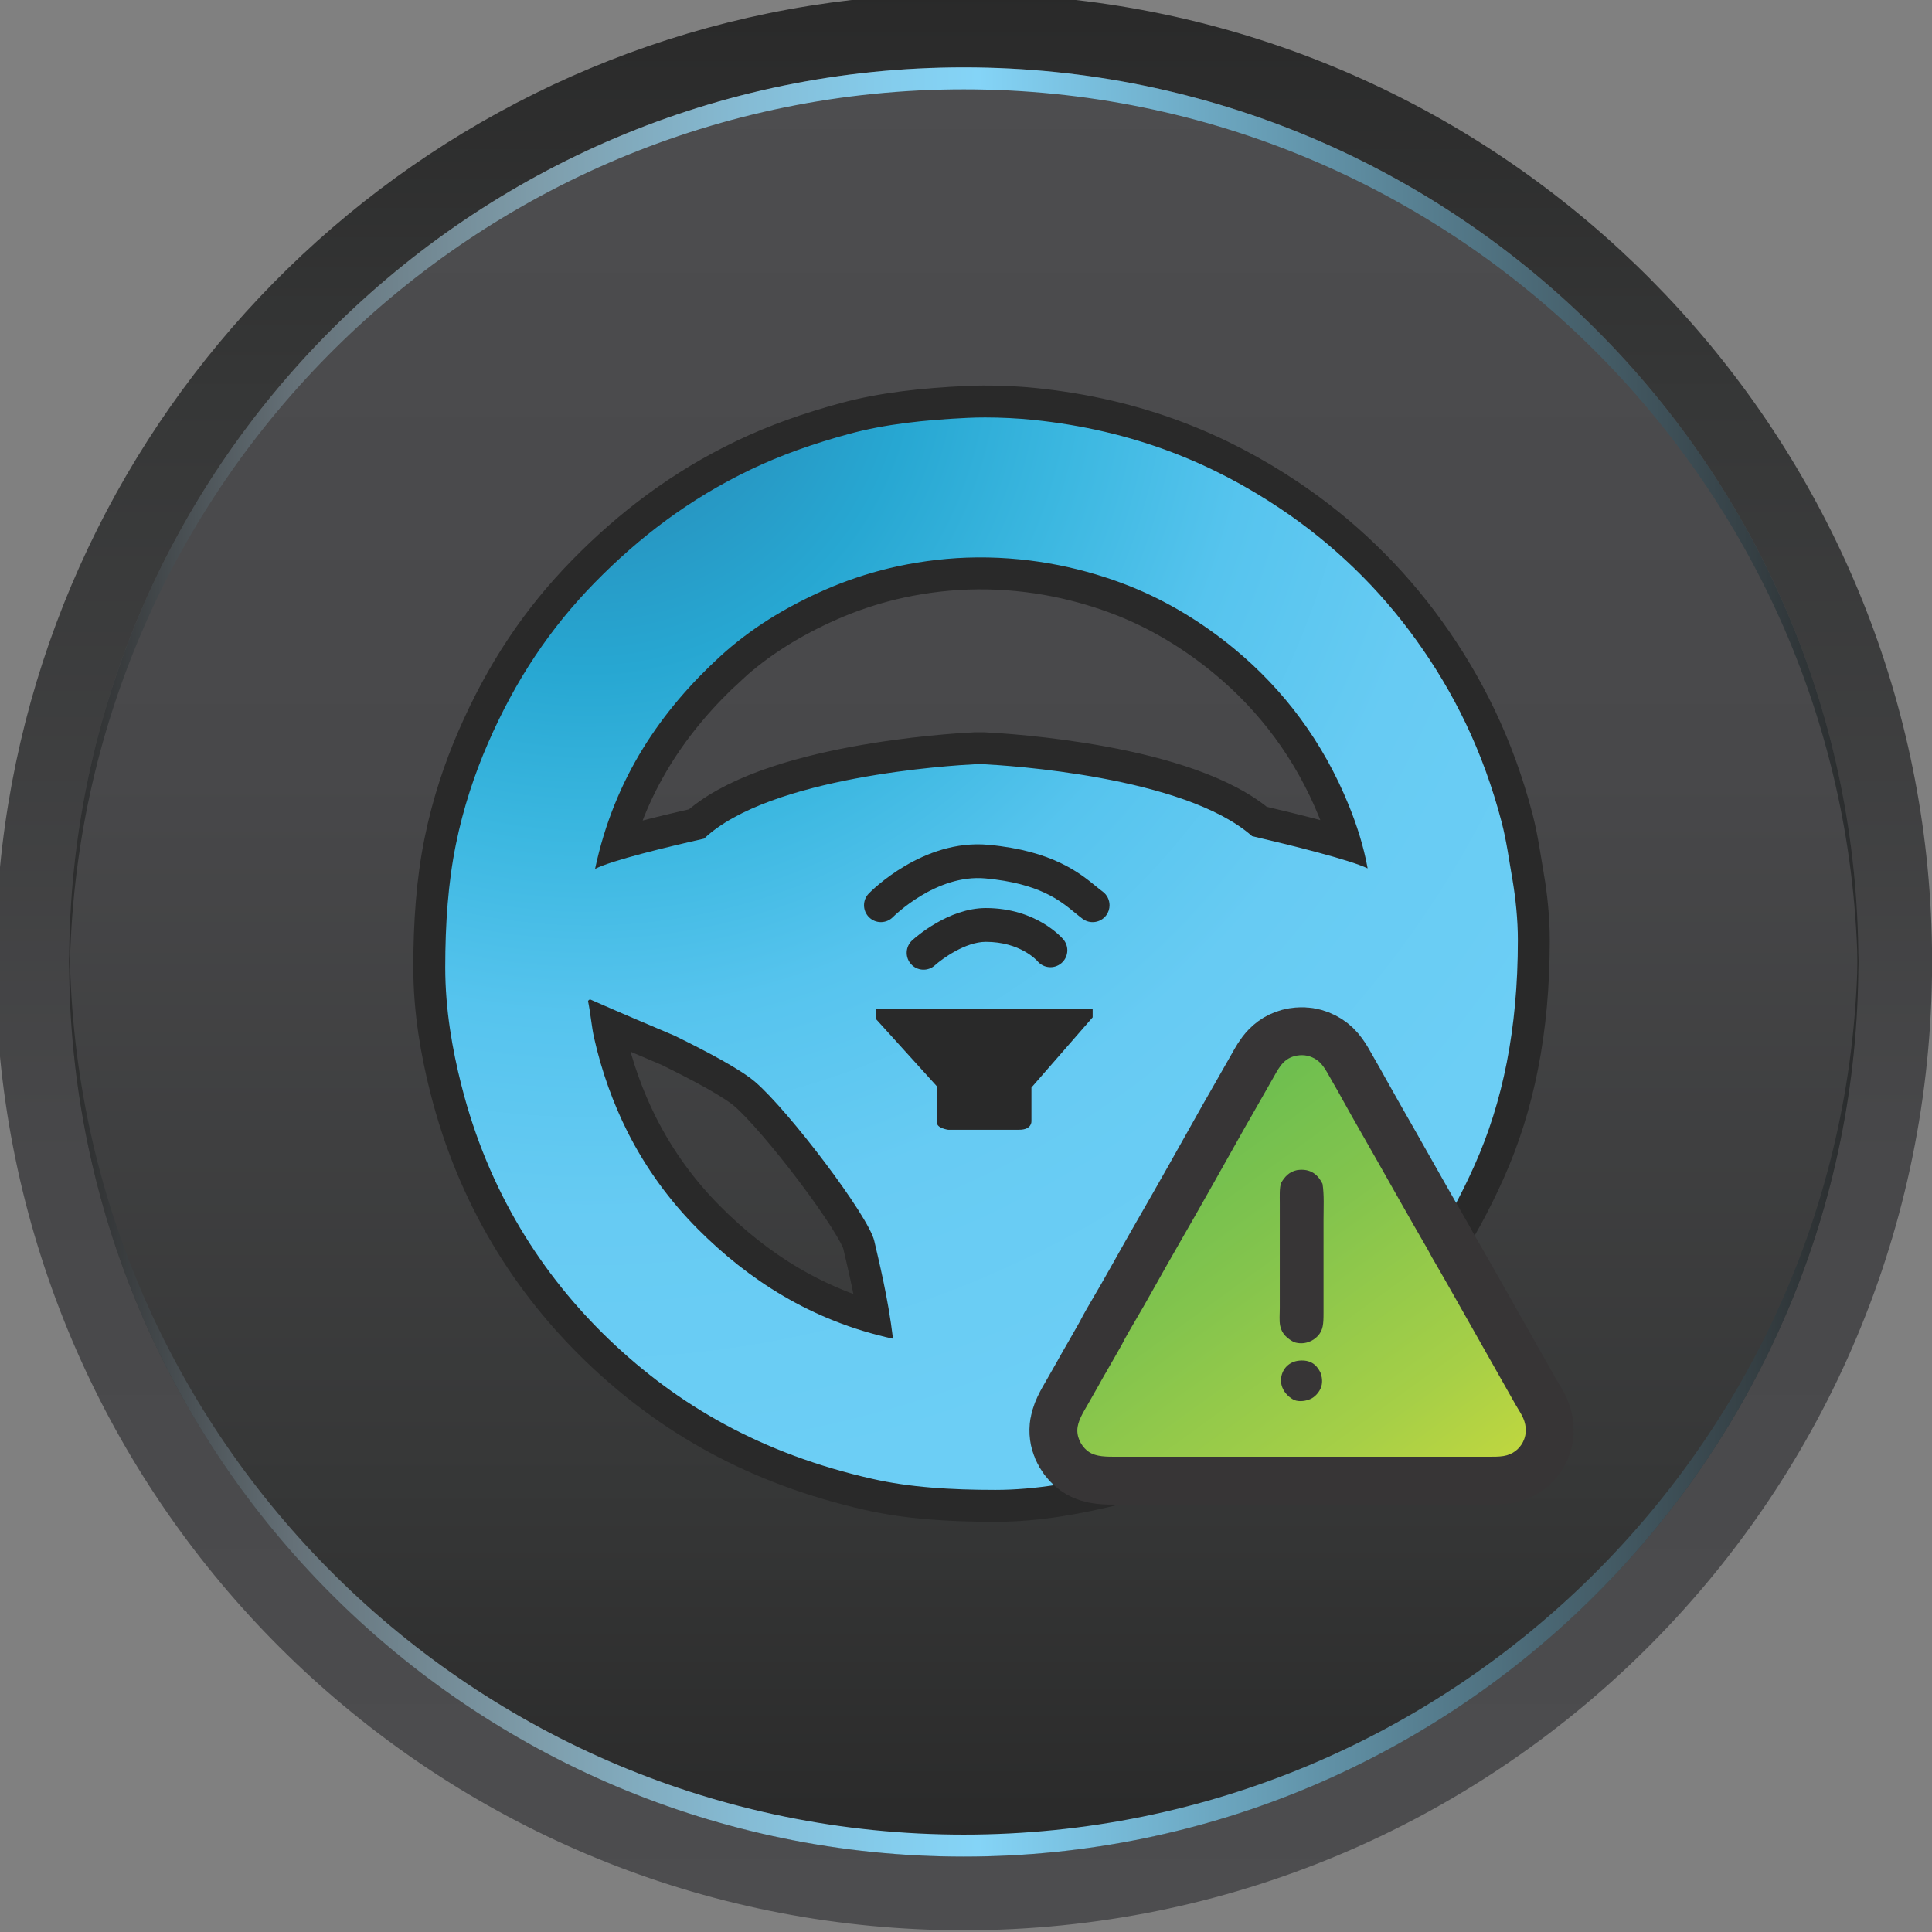 <?xml version="1.0" encoding="UTF-8" standalone="no"?>
<!-- Created with Inkscape (http://www.inkscape.org/) -->

<svg
   xmlns:dc="http://purl.org/dc/elements/1.1/"
   xmlns:cc="http://creativecommons.org/ns#"
   xmlns:rdf="http://www.w3.org/1999/02/22-rdf-syntax-ns#"
   xmlns:svg="http://www.w3.org/2000/svg"
   xmlns="http://www.w3.org/2000/svg"
   xmlns:sodipodi="http://sodipodi.sourceforge.net/DTD/sodipodi-0.dtd"
   xmlns:inkscape="http://www.inkscape.org/namespaces/inkscape"
   id="svg2"
   version="1.1"
   inkscape:version="0.48.2 r9819"
   width="151.25"
   height="151.25"
   xml:space="preserve"
   sodipodi:docname="horn-alert.ai"><rect width="100%" height="100%" fill="#808080" stroke="none"/><defs
     id="defs6"><linearGradient
       x1="0"
       y1="0"
       x2="1"
       y2="0"
       gradientUnits="userSpaceOnUse"
       gradientTransform="matrix(0,121.293,121.293,0,60.358,0.107)"
       spreadMethod="pad"
       id="linearGradient24"><stop
         style="stop-opacity:1;stop-color:#4d4d4f"
         offset="0"
         id="stop26" /><stop
         style="stop-opacity:1;stop-color:#48484a"
         offset="0.397"
         id="stop28" /><stop
         style="stop-opacity:1;stop-color:#363737"
         offset="0.789"
         id="stop30" /><stop
         style="stop-opacity:1;stop-color:#292929"
         offset="1"
         id="stop32" /></linearGradient><linearGradient
       x1="0"
       y1="0"
       x2="1"
       y2="0"
       gradientUnits="userSpaceOnUse"
       gradientTransform="matrix(0,112.053,112.053,0,60.358,4.729)"
       spreadMethod="pad"
       id="linearGradient48"><stop
         style="stop-opacity:1;stop-color:#292929"
         offset="0"
         id="stop50" /><stop
         style="stop-opacity:1;stop-color:#363737"
         offset="0.211"
         id="stop52" /><stop
         style="stop-opacity:1;stop-color:#48484a"
         offset="0.603"
         id="stop54" /><stop
         style="stop-opacity:1;stop-color:#4d4d4f"
         offset="1"
         id="stop56" /></linearGradient><linearGradient
       x1="0"
       y1="0"
       x2="1"
       y2="0"
       gradientUnits="userSpaceOnUse"
       gradientTransform="matrix(112.055,0,0,-112.055,4.332,88.425)"
       spreadMethod="pad"
       id="linearGradient72"><stop
         style="stop-opacity:1;stop-color:#292929"
         offset="0"
         id="stop74" /><stop
         style="stop-opacity:1;stop-color:#657178"
         offset="0.13"
         id="stop76" /><stop
         style="stop-opacity:1;stop-color:#7e9dab"
         offset="0.266"
         id="stop78" /><stop
         style="stop-opacity:1;stop-color:#85bbd4"
         offset="0.379"
         id="stop80" /><stop
         style="stop-opacity:1;stop-color:#84cded"
         offset="0.462"
         id="stop82" /><stop
         style="stop-opacity:1;stop-color:#84d4f7"
         offset="0.508"
         id="stop84" /><stop
         style="stop-opacity:1;stop-color:#292929"
         offset="1"
         id="stop86" /></linearGradient><linearGradient
       x1="0"
       y1="0"
       x2="1"
       y2="0"
       gradientUnits="userSpaceOnUse"
       gradientTransform="matrix(112.055,0,0,112.055,4.332,33.079)"
       spreadMethod="pad"
       id="linearGradient102"><stop
         style="stop-opacity:1;stop-color:#292929"
         offset="0"
         id="stop104" /><stop
         style="stop-opacity:1;stop-color:#657178"
         offset="0.13"
         id="stop106" /><stop
         style="stop-opacity:1;stop-color:#7e9dab"
         offset="0.266"
         id="stop108" /><stop
         style="stop-opacity:1;stop-color:#85bbd4"
         offset="0.379"
         id="stop110" /><stop
         style="stop-opacity:1;stop-color:#84cded"
         offset="0.462"
         id="stop112" /><stop
         style="stop-opacity:1;stop-color:#84d4f7"
         offset="0.508"
         id="stop114" /><stop
         style="stop-opacity:1;stop-color:#292929"
         offset="1"
         id="stop116" /></linearGradient><radialGradient
       fx="0"
       fy="0"
       cx="0"
       cy="0"
       r="1"
       gradientUnits="userSpaceOnUse"
       gradientTransform="matrix(72.242,0,0,-72.242,36.751,99.381)"
       spreadMethod="pad"
       id="radialGradient132"><stop
         style="stop-opacity:1;stop-color:#2a7ea9"
         offset="0"
         id="stop134" /><stop
         style="stop-opacity:1;stop-color:#2881ac"
         offset="0.016"
         id="stop136" /><stop
         style="stop-opacity:1;stop-color:#2795c1"
         offset="0.144"
         id="stop138" /><stop
         style="stop-opacity:1;stop-color:#27a7d2"
         offset="0.281"
         id="stop140" /><stop
         style="stop-opacity:1;stop-color:#3bb7e0"
         offset="0.425"
         id="stop142" /><stop
         style="stop-opacity:1;stop-color:#56c4ee"
         offset="0.581"
         id="stop144" /><stop
         style="stop-opacity:1;stop-color:#67cbf3"
         offset="0.758"
         id="stop146" /><stop
         style="stop-opacity:1;stop-color:#6ccef5"
         offset="1"
         id="stop148" /></radialGradient><clipPath
       clipPathUnits="userSpaceOnUse"
       id="clipPath156"><path
         d="M 0,121 121,121 121,0 0,0 0,121 z"
         id="path158" /></clipPath><radialGradient
       fx="0"
       fy="0"
       cx="0"
       cy="0"
       r="1"
       gradientUnits="userSpaceOnUse"
       gradientTransform="matrix(72.242,0,0,-72.242,36.751,99.381)"
       spreadMethod="pad"
       id="radialGradient176"><stop
         style="stop-opacity:1;stop-color:#2a7ea9"
         offset="0"
         id="stop178" /><stop
         style="stop-opacity:1;stop-color:#2881ac"
         offset="0.016"
         id="stop180" /><stop
         style="stop-opacity:1;stop-color:#2795c1"
         offset="0.144"
         id="stop182" /><stop
         style="stop-opacity:1;stop-color:#27a7d2"
         offset="0.281"
         id="stop184" /><stop
         style="stop-opacity:1;stop-color:#3bb7e0"
         offset="0.425"
         id="stop186" /><stop
         style="stop-opacity:1;stop-color:#56c4ee"
         offset="0.581"
         id="stop188" /><stop
         style="stop-opacity:1;stop-color:#67cbf3"
         offset="0.758"
         id="stop190" /><stop
         style="stop-opacity:1;stop-color:#6ccef5"
         offset="1"
         id="stop192" /></radialGradient><clipPath
       clipPathUnits="userSpaceOnUse"
       id="clipPath200"><path
         d="M 0,121 121,121 121,0 0,0 0,121 z"
         id="path202" /></clipPath><linearGradient
       x1="0"
       y1="0"
       x2="1"
       y2="0"
       gradientUnits="userSpaceOnUse"
       gradientTransform="matrix(21.757,-30.284,30.284,21.757,67.022,53.906)"
       spreadMethod="pad"
       id="linearGradient228"><stop
         style="stop-opacity:1;stop-color:#f48335"
         offset="0"
         id="stop230" /><stop
         style="stop-opacity:1;stop-color:#f58c35"
         offset="0.244"
         id="stop232" /><stop
         style="stop-opacity:1;stop-color:#f58c35"
         offset="0.244"
         id="stop234" /><stop
         style="stop-opacity:1;stop-color:#f9a533"
         offset="0.644"
         id="stop236" /><stop
         style="stop-opacity:1;stop-color:#fcbf30"
         offset="1"
         id="stop238" /></linearGradient><clipPath
       clipPathUnits="userSpaceOnUse"
       id="clipPath246"><path
         d="M 0,121 121,121 121,0 0,0 0,121 z"
         id="path248" /></clipPath><linearGradient
       x1="0"
       y1="0"
       x2="1"
       y2="0"
       gradientUnits="userSpaceOnUse"
       gradientTransform="matrix(21.757,-30.284,30.284,21.757,67.022,53.906)"
       spreadMethod="pad"
       id="linearGradient266"><stop
         style="stop-opacity:1;stop-color:#64b051"
         offset="0"
         id="stop268" /><stop
         style="stop-opacity:1;stop-color:#63bb51"
         offset="0.005"
         id="stop270" /><stop
         style="stop-opacity:1;stop-color:#6cbe50"
         offset="0.169"
         id="stop272" /><stop
         style="stop-opacity:1;stop-color:#83c44d"
         offset="0.44"
         id="stop274" /><stop
         style="stop-opacity:1;stop-color:#a6cf47"
         offset="0.781"
         id="stop276" /><stop
         style="stop-opacity:1;stop-color:#c4d83e"
         offset="1"
         id="stop278" /></linearGradient><clipPath
       clipPathUnits="userSpaceOnUse"
       id="clipPath286"><path
         d="M 0,121 121,121 121,0 0,0 0,121 z"
         id="path288" /></clipPath><clipPath
       clipPathUnits="userSpaceOnUse"
       id="clipPath302"><path
         d="m -40.898,158.104 191.376,0 0,-180.581 -191.376,0 0,180.581 z"
         id="path304" /></clipPath><clipPath
       clipPathUnits="userSpaceOnUse"
       id="clipPath306"><path
         d="m 5.015,58.912 c 0,-14.812 6.05,-28.06 15.472,-38.066 4.899,40.442 39.033,71.886 80.794,71.886 1.126,0 2.17,-0.229 3.282,-0.27 C 94.346,105.748 78.934,114.781 60.887,114.781 30.042,114.782 5.015,89.761 5.015,58.912"
         id="path308" /></clipPath><clipPath
       clipPathUnits="userSpaceOnUse"
       id="clipPath310"><path
         d="m -40.898,158.104 191.376,0 0,-180.581 -191.376,0 0,180.581 z"
         id="path312" /></clipPath><clipPath
       clipPathUnits="userSpaceOnUse"
       id="clipPath314"><path
         d="m -40.898,158.104 191.376,0 0,-180.581 -191.376,0 0,180.581 z"
         id="path316" /></clipPath><linearGradient
       x1="0"
       y1="0"
       x2="1"
       y2="0"
       gradientUnits="userSpaceOnUse"
       gradientTransform="matrix(38.521,-54.626,57.891,36.348,18.906,118.695)"
       spreadMethod="pad"
       id="linearGradient322"><stop
         style="stop-opacity:1;stop-color:#ffffff"
         offset="0"
         id="stop324" /><stop
         style="stop-opacity:1;stop-color:#292929"
         offset="1"
         id="stop326" /></linearGradient><mask
       maskUnits="userSpaceOnUse"
       x="0"
       y="0"
       width="1"
       height="1"
       id="mask328"><g
         id="g330"><g
           clip-path="url(#clipPath310)"
           id="g332"><path
             d="m -40.898,158.104 191.376,0 0,-180.581 -191.376,0 0,180.581 z"
             style="fill:#000000;fill-opacity:1;fill-rule:nonzero;stroke:none"
             id="path334" /><g
             id="g336"><g
               id="g338" /><g
               id="g340"><g
                 clip-path="url(#clipPath314)"
                 id="g342"><g
                   id="g344"><g
                     id="g346"><g
                       id="g348"><g
                         id="g350"><path
                           d="m 5.015,58.912 c 0,-14.812 6.05,-28.06 15.473,-38.066 l 0,0 c 4.897,40.441 39.032,71.886 80.794,71.886 l 0,0 c 1.125,0 2.169,-0.228 3.281,-0.27 l 0,0 c -10.217,13.285 -25.629,22.32 -43.676,22.32 l 0,0 c -30.844,0 -55.872,-25.02 -55.872,-55.87"
                           style="fill:url(#linearGradient322);stroke:none"
                           id="path352" /></g></g></g></g></g></g></g></g></g></mask><clipPath
       clipPathUnits="userSpaceOnUse"
       id="clipPath354"><path
         d="m -40.898,158.104 191.376,0 0,-180.581 -191.376,0 0,180.581 z"
         id="path356" /></clipPath><linearGradient
       x1="0"
       y1="0"
       x2="1"
       y2="0"
       gradientUnits="userSpaceOnUse"
       gradientTransform="matrix(38.521,-54.626,57.891,36.348,18.906,118.695)"
       spreadMethod="pad"
       id="linearGradient362"><stop
         style="stop-opacity:1;stop-color:#ffffff"
         offset="0"
         id="stop364" /><stop
         style="stop-opacity:1;stop-color:#ffffff"
         offset="1"
         id="stop366" /></linearGradient></defs><sodipodi:namedview
     pagecolor="#ffffff"
     bordercolor="#666666"
     borderopacity="1"
     objecttolerance="10"
     gridtolerance="10"
     guidetolerance="10"
     inkscape:pageopacity="0"
     inkscape:pageshadow="2"
     inkscape:window-width="640"
     inkscape:window-height="480"
     id="namedview4"
     showgrid="false"
     inkscape:zoom="1.5603306"
     inkscape:cx="75.625"
     inkscape:cy="75.625"
     inkscape:window-x="0"
     inkscape:window-y="0"
     inkscape:window-maximized="0"
     inkscape:current-layer="g10" /><g
     id="g10"
     inkscape:groupmode="layer"
     inkscape:label="horn-alert"
     transform="matrix(1.25,0,0,-1.25,0,151.25)"><g
       id="g12"><g
         id="g14"><g
           id="g20"><g
             id="g22"><path
               d="M 53.339,121 C 25.096,117.743 2.759,95.083 0,66.694 l 0,0 0,-11.876 C 2.984,24.106 28.873,0.108 60.361,0.108 l 0,0 c 33.204,0 60.17,26.675 60.639,59.771 l 0,0 0,1.755 C 120.565,92.354 97.287,117.551 67.384,121 l 0,0 -14.045,0 z"
               style="fill:url(#linearGradient24);stroke:none"
               id="path34" /></g></g></g></g><g
       id="g36"><g
         id="g38"><g
           id="g44"><g
             id="g46"><path
               d="m 4.332,60.756 c 0,-30.89 25.135,-56.027 56.029,-56.027 l 0,0 c 30.898,0 56.026,25.137 56.026,56.027 l 0,0 c 0,30.894 -25.129,56.025 -56.026,56.025 l 0,0 C 29.467,116.781 4.332,91.652 4.332,60.756"
               style="fill:url(#linearGradient48);stroke:none"
               id="path58" /></g></g></g></g><g
       id="g60"><g
         id="g62"><g
           id="g68"><g
             id="g70"><path
               d="m 4.332,60.755 c 0,-0.234 0.031,-0.451 0.038,-0.686 l 0,0 c 0.372,30.57 25.332,55.335 55.991,55.335 l 0,0 c 30.662,0 55.616,-24.765 55.988,-55.335 l 0,0 c 0.008,0.235 0.038,0.452 0.038,0.686 l 0,0 c 0,30.897 -25.129,56.026 -56.026,56.026 l 0,0 C 29.467,116.781 4.332,91.65 4.332,60.755"
               style="fill:url(#linearGradient72);stroke:none"
               id="path88" /></g></g></g></g><g
       id="g90"><g
         id="g92"><g
           id="g98"><g
             id="g100"><path
               d="M 60.361,6.099 C 29.702,6.099 4.742,30.861 4.37,61.436 l 0,0 C 4.363,61.202 4.332,60.982 4.332,60.747 l 0,0 C 4.332,29.849 29.467,4.722 60.361,4.722 l 0,0 c 30.897,0 56.026,25.127 56.026,56.025 l 0,0 c 0,0.235 -0.03,0.455 -0.038,0.689 l 0,0 C 115.977,30.861 91.023,6.099 60.361,6.099"
               style="fill:url(#linearGradient102);stroke:none"
               id="path118" /></g></g></g></g><g
       id="g120"><g
         id="g122"><g
           id="g128"><g
             id="g130"><path
               d="M 60.61,94.829 C 57.881,94.7 55.42,94.433 53.175,93.823 l 0,0 c -2.233,-0.608 -4.263,-1.32 -6.172,-2.237 l 0,0 C 43.196,89.763 40.055,87.372 37.27,84.533 l 0,0 C 34.447,81.652 32.286,78.415 30.563,74.454 l 0,0 c -0.835,-1.919 -1.55,-4.052 -2.016,-6.361 l 0,0 C 28.069,65.738 27.885,63.146 27.885,60.41 l 0,0 c 0,-2.619 0.442,-5.133 1.01,-7.371 l 0,0 c 1.683,-6.648 5.045,-11.898 9.257,-15.937 l 0,0 c 4.34,-4.151 9.567,-7.155 16.474,-8.72 l 0,0 c 2.339,-0.532 4.918,-0.693 7.713,-0.693 l 0,0 c 2.552,0 5.051,0.474 7.341,1.04 l 0,0 c 6.683,1.652 11.929,5.035 15.968,9.226 l 0,0 c 2.778,2.887 4.963,6.174 6.708,10.078 l 0,0 c 1.757,3.935 2.707,8.505 2.707,14.078 l 0,0 c 0,1.291 -0.137,2.609 -0.344,3.841 l 0,0 -0.002,0 c -0.209,1.218 -0.371,2.401 -0.662,3.528 l 0,0 c -1.176,4.513 -3.035,8.206 -5.354,11.431 l 0,0 c -2.333,3.249 -5.209,6.026 -8.535,8.25 l 0,0 c -4.18,2.793 -9.125,4.887 -15.465,5.543 l 0,0 c -0.931,0.097 -2.015,0.15 -2.999,0.15 l 0,0 c -0.384,0 -0.753,-0.008 -1.092,-0.025 M 45.08,79.87 c 1.888,1.735 4.108,3.106 6.584,4.19 l 0,0 c 1.259,0.55 2.611,1.013 4.033,1.355 l 0,0 c 1.468,0.351 3.157,0.6 4.848,0.66 l 0,0 c 3.621,0.124 6.906,-0.554 9.668,-1.576 l 0,0 c 2.737,-1.011 5.127,-2.507 7.119,-4.157 l 0,0 c 3.064,-2.537 5.531,-5.798 7.148,-9.793 l 0,0 c 0.493,-1.218 0.922,-2.536 1.174,-3.935 l 0,0 c -1.137,0.545 -4.779,1.444 -7.238,2.02 l 0,0 c -4.246,3.76 -15.412,4.433 -16.813,4.502 l 0,0 -0.562,-0.002 C 59.664,73.067 48.201,72.377 44.096,68.477 l 0,0 c -2.327,-0.526 -5.807,-1.366 -6.827,-1.896 l 0,0 c 1.21,5.711 4.159,9.933 7.811,13.289 M 68.226,43.277 c 0.357,1.576 5.372,8.166 7.448,9.955 l 0,0 c 0.983,0.848 3.314,2.063 5.638,3.184 l 0,0 c 0.689,0.293 1.376,0.591 2.065,0.879 l 0,0 c 0.869,0.359 1.748,0.726 2.615,1.102 l 0,0 c 0.026,0.008 0.029,-0.012 0.032,-0.031 l 0,0 c 0.023,-0.78 -0.127,-1.552 -0.285,-2.268 l 0,0 C 84.322,49.635 80.849,44.994 76.418,41.513 l 0,0 C 75.672,40.929 74.869,40.42 74.056,39.911 l 0,0 c -0.277,-0.175 -0.587,-0.276 -0.882,-0.443 l 0,0 c -1.817,-1.019 -3.873,-1.837 -6.119,-2.329 l 0,0 c 0.306,2.618 0.908,4.988 1.171,6.138 m -24.499,0.725 c -1.76,1.762 -3.265,3.801 -4.442,6.142 l 0,0 C 38.419,51.872 37.684,53.873 37.208,56 l 0,0 c -0.162,0.731 -0.217,1.517 -0.38,2.301 l 0,0 c 0.019,0.045 0.051,0.077 0.095,0.095 l 0,0 0.063,0 c 1.772,-0.783 3.523,-1.525 5.27,-2.264 l 0,0 c 2.12,-1.039 4.15,-2.125 5.05,-2.9 l 0,0 c 2.078,-1.789 7.094,-8.381 7.451,-9.956 l 0,0 c 0.261,-1.147 0.86,-3.511 1.171,-6.12 l 0,0 c -5.163,1.125 -9.092,3.736 -12.201,6.846"
               style="fill:url(#radialGradient132);stroke:none"
               id="path150" /></g></g></g></g><g
       id="g152"><g
         id="g154"
         clip-path="url(#clipPath156)"><g
           id="g160"
           transform="translate(85.739,56.098)"><path
             d="m 0,0 c -1.417,-6.463 -4.891,-11.104 -9.321,-14.584 -0.746,-0.584 -1.549,-1.094 -2.363,-1.604 -0.276,-0.173 -0.587,-0.275 -0.881,-0.442 -1.817,-1.018 -3.873,-1.837 -6.12,-2.328 0.307,2.617 0.909,4.987 1.172,6.137 0.357,1.577 5.371,8.167 7.448,9.956 0.982,0.847 3.314,2.062 5.638,3.183 0.689,0.293 1.375,0.591 2.065,0.879 0.869,0.36 1.748,0.727 2.615,1.103 C 0.278,2.307 0.282,2.287 0.284,2.269 0.308,1.488 0.157,0.717 0,0 z m -42.012,-12.096 c -1.76,1.762 -3.265,3.802 -4.442,6.143 -0.866,1.726 -1.602,3.728 -2.077,5.855 -0.162,0.731 -0.217,1.518 -0.38,2.301 0.018,0.045 0.051,0.077 0.095,0.096 l 0.063,0 c 1.772,-0.783 3.523,-1.526 5.27,-2.265 2.12,-1.039 4.15,-2.125 5.049,-2.899 2.079,-1.789 7.094,-8.382 7.452,-9.957 0.26,-1.147 0.86,-3.511 1.17,-6.12 -5.162,1.125 -9.091,3.737 -12.2,6.846 z m 1.353,35.869 c 1.888,1.734 4.108,3.106 6.583,4.189 1.259,0.551 2.612,1.014 4.033,1.354 1.469,0.352 3.157,0.601 4.849,0.661 3.621,0.125 6.905,-0.554 9.668,-1.575 2.737,-1.012 5.127,-2.508 7.119,-4.158 3.064,-2.536 5.531,-5.797 7.148,-9.792 0.492,-1.218 0.922,-2.536 1.174,-3.935 -1.137,0.544 -4.779,1.443 -7.238,2.02 -4.246,3.759 -15.412,4.433 -16.813,4.502 l -0.562,-0.002 c -1.377,-0.067 -12.84,-0.757 -16.946,-4.659 -2.326,-0.525 -5.806,-1.365 -6.826,-1.894 1.209,5.711 4.159,9.933 7.811,13.289 z M 8.978,9.854 C 8.769,11.072 8.606,12.255 8.315,13.382 7.14,17.895 5.28,21.588 2.962,24.813 c -2.334,3.249 -5.209,6.026 -8.535,8.251 -4.18,2.792 -9.125,4.886 -15.465,5.543 -1.295,0.134 -2.884,0.183 -4.092,0.125 -2.728,-0.13 -5.189,-0.397 -7.435,-1.007 -2.232,-0.608 -4.262,-1.32 -6.172,-2.237 -3.806,-1.822 -6.947,-4.214 -9.733,-7.053 -2.822,-2.881 -4.984,-6.118 -6.706,-10.079 -0.836,-1.919 -1.55,-4.052 -2.016,-6.36 -0.478,-2.356 -0.662,-4.948 -0.662,-7.684 0,-2.619 0.441,-5.132 1.009,-7.371 1.684,-6.648 5.046,-11.898 9.258,-15.937 4.339,-4.15 9.567,-7.154 16.474,-8.72 2.339,-0.531 4.918,-0.692 7.714,-0.692 2.55,0 5.05,0.473 7.339,1.039 6.684,1.652 11.93,5.035 15.969,9.226 2.778,2.887 4.963,6.174 6.708,10.079 1.757,3.934 2.706,8.504 2.706,14.077 0,1.291 -0.136,2.61 -0.344,3.841 l -10e-4,0 z"
             style="fill:none;stroke:#292929;stroke-opacity:1;stroke-width:4;stroke-linecap:butt;stroke-linejoin:miter;stroke-miterlimit:10;stroke-dasharray:none"
             id="path162" /></g></g></g><g
       id="g164"><g
         id="g166"><g
           id="g172"><g
             id="g174"><path
               d="M 60.61,94.829 C 57.881,94.7 55.42,94.433 53.175,93.823 l 0,0 c -2.233,-0.608 -4.263,-1.32 -6.172,-2.237 l 0,0 C 43.196,89.763 40.055,87.372 37.27,84.533 l 0,0 C 34.447,81.652 32.286,78.415 30.563,74.454 l 0,0 c -0.835,-1.919 -1.55,-4.052 -2.016,-6.361 l 0,0 C 28.069,65.738 27.885,63.146 27.885,60.41 l 0,0 c 0,-2.619 0.442,-5.133 1.01,-7.371 l 0,0 c 1.683,-6.648 5.045,-11.898 9.257,-15.937 l 0,0 c 4.34,-4.151 9.567,-7.155 16.474,-8.72 l 0,0 c 2.339,-0.532 4.918,-0.693 7.713,-0.693 l 0,0 c 2.552,0 5.051,0.474 7.341,1.04 l 0,0 c 6.683,1.652 11.929,5.035 15.968,9.226 l 0,0 c 2.778,2.887 4.963,6.174 6.708,10.078 l 0,0 c 1.757,3.935 2.707,8.505 2.707,14.078 l 0,0 c 0,1.291 -0.137,2.609 -0.344,3.841 l 0,0 -0.002,0 c -0.209,1.218 -0.371,2.401 -0.662,3.528 l 0,0 c -1.176,4.513 -3.035,8.206 -5.354,11.431 l 0,0 c -2.333,3.249 -5.209,6.026 -8.535,8.25 l 0,0 c -4.18,2.793 -9.125,4.887 -15.465,5.543 l 0,0 c -0.931,0.097 -2.015,0.15 -2.999,0.15 l 0,0 c -0.384,0 -0.753,-0.008 -1.092,-0.025 M 45.08,79.87 c 1.888,1.735 4.108,3.106 6.584,4.19 l 0,0 c 1.259,0.55 2.611,1.013 4.033,1.355 l 0,0 c 1.468,0.351 3.157,0.6 4.848,0.66 l 0,0 c 3.621,0.124 6.906,-0.554 9.668,-1.576 l 0,0 c 2.737,-1.011 5.127,-2.507 7.119,-4.157 l 0,0 c 3.064,-2.537 5.531,-5.798 7.148,-9.793 l 0,0 c 0.493,-1.218 0.922,-2.536 1.174,-3.935 l 0,0 c -1.137,0.545 -4.779,1.444 -7.238,2.02 l 0,0 c -4.246,3.76 -15.412,4.433 -16.813,4.502 l 0,0 -0.562,-0.002 C 59.664,73.067 48.201,72.377 44.096,68.477 l 0,0 c -2.327,-0.526 -5.807,-1.366 -6.827,-1.896 l 0,0 c 1.21,5.711 4.159,9.933 7.811,13.289 M 43.727,44.002 c -1.76,1.762 -3.265,3.801 -4.442,6.142 l 0,0 C 38.419,51.872 37.684,53.873 37.208,56 l 0,0 c -0.162,0.731 -0.217,1.517 -0.38,2.301 l 0,0 c 0.019,0.045 0.051,0.077 0.095,0.095 l 0,0 0.063,0 c 1.772,-0.783 3.523,-1.525 5.27,-2.264 l 0,0 c 2.12,-1.039 4.15,-2.125 5.05,-2.9 l 0,0 c 2.078,-1.789 7.094,-8.381 7.451,-9.956 l 0,0 c 0.261,-1.147 0.86,-3.511 1.171,-6.12 l 0,0 c -5.163,1.125 -9.092,3.736 -12.201,6.846"
               style="fill:url(#radialGradient176);stroke:none"
               id="path194" /></g></g></g></g><g
       id="g196"><g
         id="g198"
         clip-path="url(#clipPath200)"><g
           id="g204"
           transform="translate(63.836,50.244)"><path
             d="m 0,0 -4.457,0 c 0,0 -0.693,0.098 -0.693,0.428 l 0,2.283 -3.803,4.199 0,0.493 0,0.167 13.549,0 0,-0.529 -3.834,-4.396 0,-2.116 C 0.762,0.527 0.794,0 0,0"
             style="fill:#292929;fill-opacity:1;fill-rule:nonzero;stroke:none"
             id="path206" /></g><g
           id="g208"
           transform="translate(66.846,61.483)"><path
             d="m 0,0 c 0,-0.305 -0.131,-0.604 -0.381,-0.813 -0.451,-0.375 -1.117,-0.313 -1.491,0.136 -0.036,0.041 -1.081,1.209 -3.235,1.207 -1.281,-0.002 -2.734,-1.061 -3.188,-1.47 -0.432,-0.393 -1.101,-0.36 -1.491,0.072 -0.392,0.431 -0.36,1.099 0.069,1.492 0.228,0.207 2.281,2.018 4.608,2.022 3.185,10e-4 4.796,-1.889 4.865,-1.97 C -0.082,0.479 0,0.239 0,0"
             style="fill:#292929;fill-opacity:1;fill-rule:nonzero;stroke:none"
             id="path210" /></g><g
           id="g212"
           transform="translate(69.49,64.304)"><path
             d="m 0,0 c 0,-0.22 -0.066,-0.438 -0.207,-0.629 -0.349,-0.469 -1.012,-0.567 -1.481,-0.221 -0.152,0.114 -0.313,0.245 -0.488,0.388 -0.942,0.773 -2.234,1.831 -5.595,2.144 -3.098,0.286 -5.766,-2.394 -5.793,-2.42 -0.409,-0.416 -1.077,-0.426 -1.495,-0.017 -0.416,0.407 -0.425,1.075 -0.019,1.491 0.138,0.143 3.387,3.434 7.504,3.049 4.006,-0.371 5.717,-1.773 6.74,-2.611 0.146,-0.117 0.278,-0.23 0.41,-0.323 C -0.148,0.645 0,0.326 0,0"
             style="fill:#292929;fill-opacity:1;fill-rule:nonzero;stroke:none"
             id="path214" /></g></g></g><g
       id="g216"><g
         id="g218"><g
           id="g224"><g
             id="g226"><path
               d="m 81.397,54.91 c -0.936,-0.078 -1.26,-0.711 -1.607,-1.328 l 0,0 c -0.462,-0.819 -0.972,-1.699 -1.415,-2.483 l 0,0 C 78.234,50.847 78.096,50.62 77.969,50.391 l 0,0 c -1.407,-2.5 -2.787,-4.975 -4.221,-7.454 l 0,0 c -0.932,-1.609 -1.912,-3.425 -2.869,-5.033 l 0,0 c -0.161,-0.267 -0.311,-0.546 -0.451,-0.793 l 0,0 c -0.071,-0.127 -0.119,-0.24 -0.189,-0.363 l 0,0 c -0.366,-0.636 -0.756,-1.336 -1.117,-1.951 l 0,0 c -0.108,-0.182 -0.2,-0.36 -0.298,-0.533 l 0,0 C 68.58,33.842 68.35,33.436 68.116,33.019 l 0,0 c -0.267,-0.468 -0.634,-1.032 -0.643,-1.584 l 0,0 c -0.012,-0.607 0.363,-1.13 0.728,-1.371 l 0,0 c 0.461,-0.306 1.08,-0.299 1.799,-0.299 l 0,0 23.153,0 c 0.387,0 0.718,-0.003 1.007,0.044 l 0,0 c 0.574,0.092 0.996,0.433 1.221,0.877 l 0,0 c 0.125,0.243 0.199,0.54 0.175,0.875 l 0,0 c -0.054,0.627 -0.379,1.005 -0.645,1.48 l 0,0 c -1.003,1.782 -1.987,3.517 -3.04,5.376 l 0,0 c -0.668,1.177 -1.474,2.616 -2.186,3.833 l 0,0 c -0.105,0.183 -0.183,0.353 -0.279,0.515 l 0,0 c -1.112,1.913 -2.255,3.954 -3.342,5.87 l 0,0 c -0.634,1.119 -1.295,2.259 -1.906,3.363 l 0,0 c -0.224,0.406 -0.435,0.789 -0.664,1.178 l 0,0 c -0.271,0.463 -0.516,0.976 -0.833,1.285 l 0,0 c -0.257,0.246 -0.657,0.455 -1.126,0.455 l 0,0 c -0.046,0 -0.092,-0.002 -0.138,-0.006"
               style="fill:url(#linearGradient228);stroke:none"
               id="path240" /></g></g></g></g><g
       id="g242"><g
         id="g244"
         clip-path="url(#clipPath246)"><g
           id="g250"
           transform="translate(95.381,30.686)"><path
             d="m 0,0 c -0.225,-0.443 -0.646,-0.785 -1.221,-0.877 -0.289,-0.047 -0.62,-0.044 -1.008,-0.044 l -23.152,0 c -0.719,0 -1.338,-0.007 -1.799,0.3 -0.365,0.24 -0.74,0.764 -0.728,1.371 0.01,0.552 0.377,1.115 0.642,1.584 0.235,0.416 0.465,0.822 0.709,1.244 0.098,0.173 0.19,0.352 0.298,0.533 0.361,0.616 0.751,1.315 1.116,1.952 0.071,0.123 0.119,0.235 0.19,0.363 0.14,0.247 0.291,0.525 0.451,0.793 0.957,1.607 1.938,3.424 2.869,5.033 1.434,2.478 2.815,4.953 4.221,7.453 0.127,0.23 0.266,0.457 0.406,0.709 0.443,0.783 0.953,1.664 1.414,2.482 0.348,0.618 0.672,1.25 1.608,1.329 0.529,0.046 0.982,-0.18 1.263,-0.45 0.319,-0.308 0.563,-0.822 0.834,-1.285 0.23,-0.388 0.44,-0.771 0.664,-1.177 0.612,-1.104 1.272,-2.245 1.907,-3.364 1.086,-1.916 2.229,-3.957 3.341,-5.869 0.096,-0.162 0.174,-0.332 0.279,-0.516 C -4.984,10.348 -4.178,8.908 -3.51,7.731 -2.457,5.872 -1.473,4.138 -0.47,2.355 -0.204,1.881 0.121,1.502 0.175,0.876 0.199,0.541 0.125,0.244 0,0 z"
             style="fill:none;stroke:#373536;stroke-opacity:1;stroke-width:6;stroke-linecap:butt;stroke-linejoin:miter;stroke-miterlimit:10;stroke-dasharray:none"
             id="path252" /></g></g></g><g
       id="g254"><g
         id="g256"><g
           id="g262"><g
             id="g264"><path
               d="m 81.397,54.91 c -0.936,-0.078 -1.26,-0.711 -1.607,-1.328 l 0,0 c -0.462,-0.819 -0.972,-1.699 -1.415,-2.483 l 0,0 C 78.234,50.847 78.096,50.62 77.969,50.391 l 0,0 c -1.407,-2.5 -2.787,-4.975 -4.221,-7.454 l 0,0 c -0.932,-1.609 -1.912,-3.425 -2.869,-5.033 l 0,0 c -0.161,-0.267 -0.311,-0.546 -0.451,-0.793 l 0,0 c -0.071,-0.127 -0.119,-0.24 -0.189,-0.363 l 0,0 c -0.366,-0.636 -0.756,-1.336 -1.117,-1.951 l 0,0 c -0.108,-0.182 -0.2,-0.36 -0.298,-0.533 l 0,0 C 68.58,33.842 68.35,33.436 68.116,33.019 l 0,0 c -0.267,-0.468 -0.634,-1.032 -0.643,-1.584 l 0,0 c -0.012,-0.607 0.363,-1.13 0.728,-1.371 l 0,0 c 0.461,-0.306 1.08,-0.299 1.799,-0.299 l 0,0 23.153,0 c 0.387,0 0.718,-0.003 1.007,0.044 l 0,0 c 0.574,0.092 0.996,0.433 1.221,0.877 l 0,0 c 0.125,0.243 0.199,0.54 0.175,0.875 l 0,0 c -0.054,0.627 -0.379,1.005 -0.645,1.48 l 0,0 c -1.003,1.782 -1.987,3.517 -3.04,5.376 l 0,0 c -0.668,1.177 -1.474,2.616 -2.186,3.833 l 0,0 c -0.105,0.183 -0.183,0.353 -0.279,0.515 l 0,0 c -1.112,1.913 -2.255,3.954 -3.342,5.87 l 0,0 c -0.634,1.119 -1.295,2.259 -1.906,3.363 l 0,0 c -0.224,0.406 -0.435,0.789 -0.664,1.178 l 0,0 c -0.271,0.463 -0.516,0.976 -0.833,1.285 l 0,0 c -0.257,0.246 -0.657,0.455 -1.126,0.455 l 0,0 c -0.046,0 -0.092,-0.002 -0.138,-0.006"
               style="fill:url(#linearGradient266);stroke:none"
               id="path280" /></g></g></g></g><g
       id="g282"><g
         id="g284"
         clip-path="url(#clipPath286)"><g
           id="g290"
           transform="translate(82.829,46.857)"><path
             d="m 0,0 c 0.11,-0.699 0.063,-1.469 0.063,-2.27 l 0,-5.804 c 0,-0.711 -0.023,-1.092 -0.361,-1.457 -0.299,-0.321 -0.844,-0.584 -1.479,-0.387 -0.419,0.215 -0.777,0.521 -0.876,1.028 -0.065,0.318 -0.024,0.714 -0.024,1.094 l 0,6.577 c 0,0.505 -0.029,0.953 0.086,1.283 0.221,0.374 0.494,0.69 0.986,0.793 C -0.731,0.994 -0.267,0.54 0,0"
             style="fill:#373536;fill-opacity:1;fill-rule:nonzero;stroke:none"
             id="path292" /></g><g
           id="g294"
           transform="translate(81.372,35.785)"><path
             d="m 0,0 c -0.624,-0.057 -1.056,-0.498 -1.134,-1.072 -0.046,-0.338 0.056,-0.598 0.151,-0.772 0.156,-0.293 0.513,-0.599 0.793,-0.664 0.375,-0.086 0.783,0.034 0.984,0.151 0.281,0.162 0.557,0.502 0.617,0.857 0.054,0.289 -0.017,0.621 -0.103,0.791 C 1.058,-0.227 0.68,0.059 0,0"
             style="fill:#373536;fill-opacity:1;fill-rule:nonzero;stroke:none"
             id="path296" /></g><g
           id="g298"><g
             id="g300" /><g
             id="g368"><g
               clip-path="url(#clipPath302)"
               opacity="0.5"
               id="g370"><g
                 id="g372"><g
                   clip-path="url(#clipPath306)"
                   id="g374"><g
                     id="g376"><g
                       id="g378" /><g
                       mask="url(#mask328)"
                       id="g380"><g
                         id="g382" /><g
                         id="g384"><g
                           clip-path="url(#clipPath354)"
                           id="g386"><g
                             id="g388"><g
                               id="g390"><g
                                 id="g392"><g
                                   id="g394"><path
                                   d="M 74.014,158.104 -40.899,85.955 35.564,-22.477 150.479,49.674 74.014,158.104 z"
                                   style="fill:url(#linearGradient362);stroke:none"
                                   id="path396" /></g></g></g></g></g></g></g></g></g></g></g></g></g></g></g></g></svg>